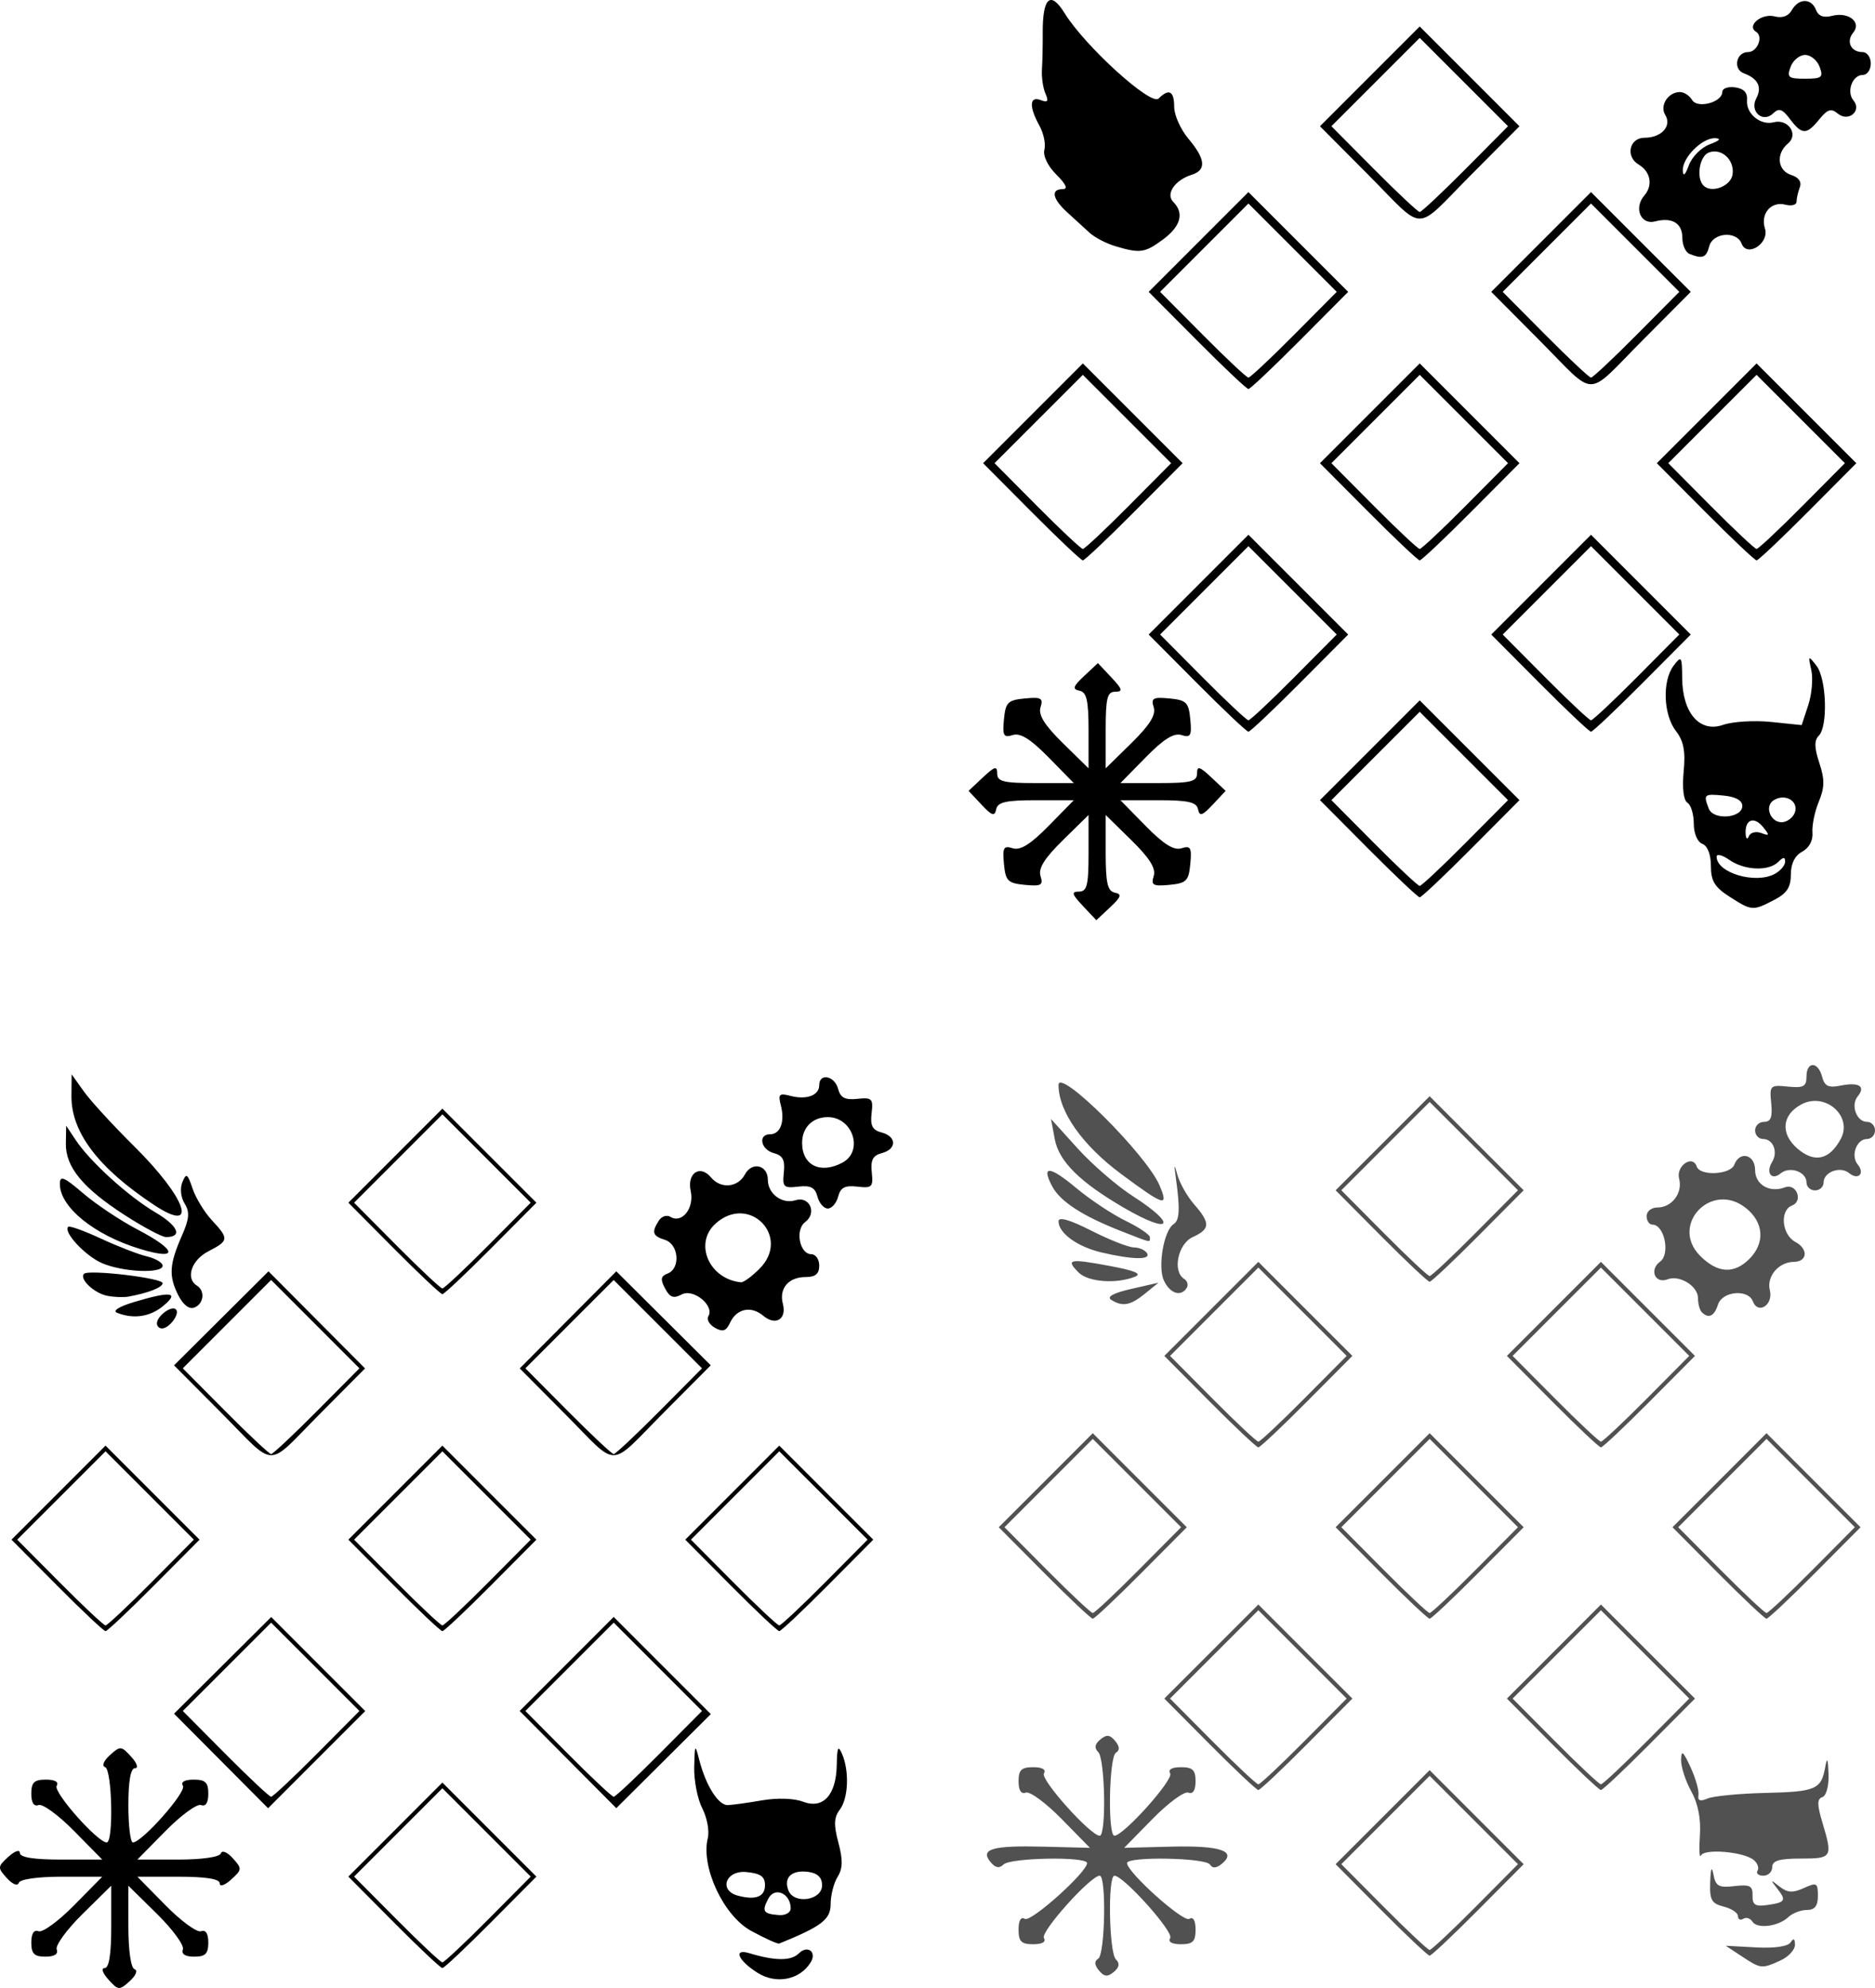 <?xml version="1.0" encoding="UTF-8" standalone="no"?>
<!-- Created with Inkscape (http://www.inkscape.org/) -->

<svg
   xmlns:dc="http://purl.org/dc/elements/1.1/"
   xmlns:cc="http://creativecommons.org/ns#"
   xmlns:rdf="http://www.w3.org/1999/02/22-rdf-syntax-ns#"
   xmlns:svg="http://www.w3.org/2000/svg"
   xmlns="http://www.w3.org/2000/svg"
   xmlns:sodipodi="http://sodipodi.sourceforge.net/DTD/sodipodi-0.dtd"
   xmlns:inkscape="http://www.inkscape.org/namespaces/inkscape"
   version="1.1"
   id="svg99"
   width="328.393"
   height="348.093"
   viewBox="0 0 328.393 348.093"
   sodipodi:docname="alignment.svg"
   inkscape:version="0.92.3 (2405546, 2018-03-11)">
  <defs
     id="defs103" />
  <sodipodi:namedview
     pagecolor="#ffffff"
     bordercolor="#666666"
     borderopacity="1"
     objecttolerance="10"
     gridtolerance="10"
     guidetolerance="10"
     inkscape:pageopacity="0"
     inkscape:pageshadow="2"
     inkscape:window-width="1920"
     inkscape:window-height="983"
     id="namedview101"
     showgrid="false"
     inkscape:zoom="1.7350305"
     inkscape:cx="160.62663"
     inkscape:cy="160.53718"
     inkscape:window-x="0"
     inkscape:window-y="27"
     inkscape:window-maximized="1"
     inkscape:current-layer="svg99" />
  <path
     inkscape:connector-curvature="0"
     id="path165"
     d="m 192.477,345.035 c -0.806,-0.972 -0.848,-1.629 -0.133,-2.071 1.205,-0.745 1.453,-14.53 0.261,-14.53 -1.601,0 -10.425,9.847 -9.772,10.904 0.423,0.685 -0.281,1.096 -1.882,1.096 -2.079,0 -2.559,-0.48 -2.559,-2.559 0,-1.6 0.41,-2.305 1.096,-1.882 1.057,0.653 10.904,-8.171 10.904,-9.772 0,-1.182 -13.439,-0.949 -14.642,0.255 -0.723,0.723 -1.412,0.597 -2.249,-0.411 -1.914,-2.307 0.258,-2.943 9.279,-2.716 l 8.112,0.204 -4.981,-5.078 c -2.739,-2.793 -5.552,-4.859 -6.25,-4.591 -0.815,0.313 -1.269,-0.397 -1.269,-1.982 0,-1.982 0.505,-2.469 2.559,-2.469 1.6,0 2.305,0.41 1.882,1.096 -0.653,1.057 8.171,10.904 9.772,10.904 1.182,0 0.949,-13.439 -0.255,-14.642 -0.723,-0.723 -0.611,-1.401 0.367,-2.212 1.091,-0.905 1.677,-0.848 2.591,0.253 0.806,0.972 0.848,1.629 0.133,2.071 -1.205,0.745 -1.453,14.53 -0.261,14.53 1.601,0 10.425,-9.847 9.772,-10.904 -0.423,-0.685 0.281,-1.096 1.882,-1.096 2.054,0 2.559,0.487 2.559,2.469 0,1.584 -0.455,2.294 -1.269,1.982 -0.698,-0.268 -3.511,1.798 -6.25,4.591 l -4.981,5.078 8.301,-0.209 c 8.533,-0.215 11.482,0.781 8.831,2.981 -0.988,0.82 -1.661,0.871 -2.101,0.158 -0.745,-1.205 -14.53,-1.453 -14.53,-0.261 0,1.601 9.847,10.425 10.904,9.772 0.685,-0.423 1.096,0.281 1.096,1.882 0,2.079 -0.48,2.559 -2.559,2.559 -1.6,0 -2.305,-0.41 -1.882,-1.096 0.653,-1.057 -8.171,-10.904 -9.772,-10.904 -1.182,0 -0.949,13.439 0.255,14.642 0.723,0.723 0.611,1.401 -0.367,2.212 -1.091,0.905 -1.677,0.848 -2.591,-0.253 z m 112.595,-2.474 -2.82,-1.86 5.311,0.286 c 3.258,0.176 5.599,-0.166 6.055,-0.884 0.505,-0.794 0.749,-0.659 0.759,0.42 0.008,0.874 -1.131,2.112 -2.532,2.75 -3.293,1.5 -3.442,1.485 -6.773,-0.712 z m -63.187,-8.135 -7.961,-8.008 8.234,-8.234 8.234,-8.234 8.234,8.234 8.234,8.234 -7.961,8.008 c -4.379,4.404 -8.207,8.008 -8.508,8.008 -0.301,0 -4.129,-3.604 -8.508,-8.008 z m 16.516,-0.501 7.458,-7.509 -7.733,-7.733 -7.733,-7.733 -7.733,7.733 -7.733,7.733 7.458,7.509 c 4.102,4.13 7.706,7.509 8.008,7.509 0.303,0 3.906,-3.379 8.008,-7.509 z m 48.511,2.54 c -0.362,-0.585 -1.077,-0.805 -1.589,-0.489 -0.512,0.316 -0.931,0.107 -0.931,-0.465 0,-0.572 -1.125,-1.322 -2.5,-1.667 -2.13,-0.535 -2.48,-1.166 -2.364,-4.269 0.094,-2.517 0.274,-2.916 0.583,-1.292 0.378,1.991 0.938,2.292 3.669,1.974 2.707,-0.316 3.214,-0.052 3.167,1.65 -0.044,1.598 0.473,1.953 2.445,1.679 3.32,-0.462 3.534,-0.787 1.893,-2.878 -1.271,-1.62 -1.238,-1.653 0.387,-0.377 1.389,1.091 2.321,1.15 4.25,0.271 2.265,-1.032 2.47,-0.92 2.47,1.353 0,1.781 -0.543,2.479 -1.929,2.479 -1.061,0 -2.523,0.562 -3.25,1.25 -1.75,1.656 -5.476,2.118 -6.302,0.782 z m 0.91,-8.918 c 0.301,-0.488 -0.01,-1.334 -0.691,-1.881 -1.789,-1.436 -8.617,-2.014 -9.211,-0.779 -0.277,0.576 -0.366,-0.978 -0.197,-3.453 0.202,-2.967 -0.313,-5.618 -1.512,-7.78 -1,-1.804 -1.801,-4.279 -1.779,-5.5 0.032,-1.793 0.35,-1.547 1.655,1.28 0.889,1.925 1.512,4.124 1.386,4.886 -0.164,0.984 0.298,1.158 1.595,0.6 1.004,-0.432 5.557,-0.873 10.119,-0.98 8.853,-0.207 9.786,-0.608 10.485,-4.506 0.334,-1.863 0.483,-1.565 0.585,1.167 0.078,2.093 -0.384,3.84 -1.076,4.071 -0.949,0.316 -0.949,1.281 0,4.449 1.832,6.114 1.712,6.313 -3.788,6.313 -3.778,0 -5,0.367 -5,1.5 0,0.825 -0.702,1.5 -1.559,1.5 -0.857,0 -1.312,-0.399 -1.011,-0.887 z m -95.938,-22.121 -7.961,-8.008 8.234,-8.234 8.234,-8.234 8.234,8.234 8.234,8.234 -7.961,8.008 c -4.379,4.404 -8.207,8.008 -8.508,8.008 -0.301,0 -4.129,-3.604 -8.508,-8.008 z m 16.516,-0.501 7.458,-7.509 -7.733,-7.733 -7.733,-7.733 -7.733,7.733 -7.733,7.733 7.458,7.509 c 4.102,4.13 7.706,7.509 8.008,7.509 0.303,0 3.906,-3.379 8.008,-7.509 z m 43.484,0.501 -7.961,-8.008 8.234,-8.234 8.234,-8.234 8.234,8.234 8.234,8.234 -7.961,8.008 c -4.379,4.404 -8.207,8.008 -8.508,8.008 -0.301,0 -4.129,-3.604 -8.508,-8.008 z m 16.516,-0.501 7.458,-7.509 -7.733,-7.733 -7.733,-7.733 -7.733,7.733 -7.733,7.733 7.458,7.509 c 4.102,4.13 7.706,7.509 8.008,7.509 0.303,0 3.906,-3.379 8.008,-7.509 z M 182.885,275.426 l -7.961,-8.008 8.234,-8.234 8.234,-8.234 8.234,8.234 8.234,8.234 -7.961,8.008 c -4.379,4.404 -8.207,8.008 -8.508,8.008 -0.301,0 -4.129,-3.604 -8.508,-8.008 z m 16.516,-0.501 7.458,-7.509 -7.733,-7.733 -7.733,-7.733 -7.733,7.733 -7.733,7.733 7.458,7.509 c 4.102,4.13 7.706,7.509 8.008,7.509 0.303,0 3.906,-3.379 8.008,-7.509 z m 42.484,0.501 -7.961,-8.008 8.234,-8.234 8.234,-8.234 8.234,8.234 8.234,8.234 -7.961,8.008 c -4.379,4.404 -8.207,8.008 -8.508,8.008 -0.301,0 -4.129,-3.604 -8.508,-8.008 z m 16.516,-0.501 7.458,-7.509 -7.733,-7.733 -7.733,-7.733 -7.733,7.733 -7.733,7.733 7.458,7.509 c 4.102,4.13 7.706,7.509 8.008,7.509 0.303,0 3.906,-3.379 8.008,-7.509 z m 42.484,0.501 -7.961,-8.008 8.234,-8.234 8.234,-8.234 8.234,8.234 8.234,8.234 -7.961,8.008 c -4.379,4.404 -8.207,8.008 -8.508,8.008 -0.301,0 -4.129,-3.604 -8.508,-8.008 z m 16.516,-0.501 7.458,-7.509 -7.733,-7.733 -7.733,-7.733 -7.733,7.733 -7.733,7.733 7.458,7.509 c 4.102,4.13 7.706,7.509 8.008,7.509 0.303,0 3.906,-3.379 8.008,-7.509 z M 211.885,245.426 l -7.961,-8.008 8.234,-8.234 8.234,-8.234 8.234,8.234 8.234,8.234 -7.961,8.008 c -4.379,4.404 -8.207,8.008 -8.508,8.008 -0.301,0 -4.129,-3.604 -8.508,-8.008 z m 16.516,-0.501 7.458,-7.509 -7.733,-7.733 -7.733,-7.733 -7.733,7.733 -7.733,7.733 7.458,7.509 c 4.102,4.13 7.706,7.509 8.008,7.509 0.303,0 3.906,-3.379 8.008,-7.509 z m 43.484,0.501 -7.961,-8.008 8.234,-8.234 8.234,-8.234 8.234,8.234 8.234,8.234 -7.961,8.008 c -4.379,4.404 -8.207,8.008 -8.508,8.008 -0.301,0 -4.129,-3.604 -8.508,-8.008 z m 16.516,-0.501 7.458,-7.509 -7.733,-7.733 -7.733,-7.733 -7.733,7.733 -7.733,7.733 7.458,7.509 c 4.102,4.13 7.706,7.509 8.008,7.509 0.303,0 3.906,-3.379 8.008,-7.509 z m 9.658,-15.158 c -0.367,-0.367 -0.667,-1.476 -0.667,-2.465 0,-2.114 -3.218,-4.106 -5.326,-3.297 -2.202,0.845 -3.26,-1.67 -1.304,-3.1 1.813,-1.326 0.744,-6.472 -1.345,-6.472 -0.564,0 -1.025,-0.675 -1.025,-1.5 0,-0.825 0.845,-1.5 1.878,-1.5 2.555,0 4.475,-2.543 3.818,-5.056 -0.582,-2.226 2.365,-4.261 3.078,-2.124 0.572,1.715 5.907,1.456 6.588,-0.32 0.949,-2.473 3.638,-1.783 3.638,0.933 0,2.578 2.554,4.059 5.23,3.033 0.872,-0.335 1.771,0.095 2.124,1.015 0.36,0.938 9.1e-4,1.83 -0.871,2.164 -2.205,0.846 -1.82,5.105 0.578,6.388 2.288,1.224 2.12,3.459 -0.261,3.483 -2.68,0.026 -4.822,2.548 -4.215,4.964 0.642,2.558 -2.057,4.337 -2.97,1.958 -0.848,-2.21 -5.366,-1.794 -6.114,0.563 -0.65,2.047 -1.649,2.517 -2.833,1.333 z m 8.333,-9.333 c 2.799,-2.799 2.531,-6.437 -0.657,-8.945 -6.022,-4.737 -13.349,3.03 -7.95,8.428 3.035,3.035 5.917,3.208 8.608,0.517 z m -111.777,7.159 c -0.829,-0.526 0.4,-1.193 3.5,-1.901 l 4.777,-1.09 -2.361,1.916 c -2.562,2.079 -3.939,2.329 -5.916,1.075 z m 9.22,-3.409 c -1.098,-2.395 0.015,-8.77 1.718,-9.84 1.038,-0.652 1.143,-2.653 0.413,-7.91 -0.361,-2.598 -0.304,-2.807 0.22,-0.813 0.388,1.478 1.718,3.844 2.956,5.258 2.878,3.288 2.832,4.333 -0.25,5.737 -2.604,1.187 -3.585,6.03 -1.484,7.328 0.559,0.345 0.757,1.047 0.441,1.559 -1.012,1.638 -2.951,1 -4.014,-1.319 z m -14.919,-1.369 c -2.326,-2.326 -1.656,-2.47 5.397,-1.158 4.483,0.834 5.766,1.384 4.442,1.905 -3.285,1.292 -8.171,0.921 -9.839,-0.746 z m 52.968,-6.389 -7.961,-8.008 8.234,-8.234 8.234,-8.234 8.234,8.234 8.234,8.234 -7.961,8.008 c -4.379,4.404 -8.207,8.008 -8.508,8.008 -0.301,0 -4.129,-3.604 -8.508,-8.008 z m 16.516,-0.501 7.458,-7.509 -7.733,-7.733 -7.733,-7.733 -7.733,7.733 -7.733,7.733 7.458,7.509 c 4.102,4.13 7.706,7.509 8.008,7.509 0.303,0 3.906,-3.379 8.008,-7.509 z m -65.458,3.382 c -4.234,-0.992 -7.55,-3.389 -7.55,-5.458 0,-0.841 1.952,-0.284 5.75,1.642 3.163,1.604 6.511,2.922 7.441,2.929 0.93,0.007 1.969,0.463 2.309,1.013 0.742,1.2 -2.508,1.149 -7.95,-0.126 z m 3.39,-3.752 c -6.703,-2.623 -10.623,-5.162 -12.03,-7.79 -2.01,-3.756 -0.491,-3.66 4.206,0.268 2.411,2.016 6.296,4.595 8.634,5.732 2.337,1.137 4.25,2.427 4.25,2.868 0,0.978 0.422,1.068 -5.06,-1.077 z m 0.56,-4.049 c -7.786,-4.528 -11.435,-8.15 -12.165,-12.073 l -0.651,-3.5 4.655,5.144 c 2.56,2.829 6.906,6.589 9.658,8.354 8.002,5.135 6.749,6.871 -1.498,2.075 z m -0.5,-5.919 c -6.826,-5.057 -11,-10.979 -11,-15.607 0,-3.131 15.432,12.212 17.702,17.6 1.618,3.842 0.876,3.621 -6.702,-1.993 z m 120,1.453 c 0,-1.877 -2.943,-2.899 -4.538,-1.576 -1.576,1.308 -2.644,-0.119 -1.489,-1.988 1.091,-1.765 0.2,-4.043 -1.58,-4.043 -0.766,0 -1.393,-0.675 -1.393,-1.5 0,-0.825 0.709,-1.5 1.575,-1.5 1.177,0 1.493,-0.821 1.25,-3.25 -0.312,-3.121 -0.197,-3.237 2.925,-2.925 2.727,0.273 3.25,-0.008 3.25,-1.75 0,-2.703 2.027,-2.687 2.736,0.021 0.439,1.677 1.097,1.987 3.288,1.549 3.174,-0.635 4.395,0.146 2.95,1.886 -1.277,1.539 -0.206,4.469 1.633,4.469 0.766,0 1.393,0.675 1.393,1.5 0,0.825 -0.627,1.5 -1.393,1.5 -1.839,0 -2.91,2.93 -1.633,4.469 1.312,1.581 0.075,2.817 -1.505,1.505 -1.539,-1.277 -4.469,-0.206 -4.469,1.633 0,0.766 -0.675,1.393 -1.5,1.393 -0.825,0 -1.5,-0.627 -1.5,-1.393 z m 6.012,-7.63 c 2.135,-3.989 -2.752,-8.257 -6.907,-6.034 -3.428,1.834 -3.715,5.136 -0.674,7.751 2.981,2.564 5.608,1.968 7.581,-1.718 z"
     style="fill:#515151;fill-opacity:1" />
  <path
     style="fill:#000000"
     d="m 18.99,346.618 c -1.028,-1.136 -1.316,-2.008 -0.662,-2.008 0.767,0 1.155,-2.426 1.155,-7.212 v -7.212 l -5.018,4.943 c -2.76,2.719 -4.799,5.514 -4.531,6.212 0.313,0.815 -0.397,1.269 -1.982,1.269 -1.958,0 -2.469,-0.51 -2.469,-2.469 0,-1.584 0.455,-2.294 1.269,-1.982 0.698,0.268 3.494,-1.771 6.212,-4.531 l 4.943,-5.018 h -7.129 c -4.203,0 -7.276,0.442 -7.488,1.077 -0.204,0.612 -1.107,0.25 -2.091,-0.838 -1.648,-1.821 -1.635,-2.003 0.276,-3.732 1.136,-1.028 2.008,-1.316 2.008,-0.662 0,0.767 2.426,1.155 7.212,1.155 h 7.212 l -4.943,-5.018 c -2.719,-2.76 -5.514,-4.799 -6.212,-4.531 -0.815,0.313 -1.269,-0.397 -1.269,-1.982 0,-1.982 0.505,-2.469 2.559,-2.469 1.597,0 2.305,0.411 1.883,1.093 -0.655,1.06 7.173,9.907 8.766,9.907 1.226,0 0.95,-12.781 -0.285,-13.192 -0.612,-0.204 -0.25,-1.107 0.838,-2.091 1.821,-1.648 2.003,-1.635 3.732,0.276 1.028,1.136 1.316,2.008 0.662,2.008 -0.755,0 -1.155,2.252 -1.155,6.5 0,3.575 0.356,6.5 0.792,6.5 1.593,0 9.421,-8.847 8.766,-9.907 -0.422,-0.682 0.286,-1.093 1.883,-1.093 2.054,0 2.559,0.487 2.559,2.469 0,1.584 -0.455,2.294 -1.269,1.982 -0.698,-0.268 -3.494,1.771 -6.212,4.531 l -4.943,5.018 h 7.129 c 4.203,0 7.276,-0.442 7.488,-1.077 0.204,-0.612 1.107,-0.25 2.091,0.838 1.648,1.821 1.635,2.003 -0.276,3.732 -1.136,1.028 -2.008,1.316 -2.008,0.662 0,-0.767 -2.426,-1.155 -7.212,-1.155 h -7.212 l 4.943,5.018 c 2.719,2.76 5.514,4.799 6.212,4.531 0.815,-0.313 1.269,0.397 1.269,1.982 0,1.958 -0.51,2.469 -2.469,2.469 -1.584,0 -2.294,-0.455 -1.982,-1.269 0.268,-0.698 -1.771,-3.494 -4.531,-6.212 l -5.018,-4.943 v 7.129 c 0,4.202 0.442,7.276 1.077,7.488 0.612,0.204 0.25,1.107 -0.838,2.091 -1.821,1.648 -2.003,1.635 -3.732,-0.276 z m 113.688,-1.182 c -3.426,-2.169 -4.324,-4.302 -1.445,-3.433 4.537,1.369 7.334,1.379 8.682,0.032 1.526,-1.526 3.195,-0.248 2.064,1.582 -1.896,3.068 -6.046,3.88 -9.3,1.819 z m -63.703,-8.835 -7.961,-8.008 8.234,-8.234 8.234,-8.234 8.234,8.234 8.234,8.234 -7.961,8.008 c -4.379,4.404 -8.207,8.008 -8.508,8.008 -0.301,0 -4.129,-3.604 -8.508,-8.008 z m 16.516,-0.501 7.458,-7.509 -7.733,-7.733 -7.733,-7.733 -7.733,7.733 -7.733,7.733 7.458,7.509 c 4.102,4.13 7.706,7.509 8.008,7.509 0.303,0 3.906,-3.379 8.008,-7.509 z m 46.035,1.976 c -4.821,-2.637 -8.809,-11.197 -7.561,-16.227 0.308,-1.242 -0.124,-3.582 -0.961,-5.2 -0.837,-1.618 -1.475,-4.877 -1.419,-7.241 0.096,-4.01 0.154,-4.098 0.871,-1.3 1.168,4.56 3.355,8.024 5.027,7.962 0.825,-0.031 3.525,-0.405 6,-0.832 2.647,-0.457 5.592,-0.36 7.151,0.235 3.537,1.349 5.824,-1.14 5.919,-6.443 0.056,-3.105 0.249,-3.505 0.93,-1.921 1.295,3.013 1.103,7.781 -0.393,9.751 -1.034,1.362 -1.09,2.646 -0.251,5.788 0.809,3.032 0.775,4.522 -0.139,5.986 -0.669,1.072 -1.217,3.218 -1.217,4.769 0,2.69 -1.571,3.896 -9,6.909 -0.275,0.112 -2.506,-0.894 -4.957,-2.235 z m 6.957,-3.908 c 0,-2.622 -2.765,-3.868 -3.895,-1.756 -1.211,2.262 -0.928,2.708 1.845,2.917 1.127,0.085 2.05,-0.438 2.05,-1.161 z m -4.5,-4.074 c 0,-1.51 -0.779,-2.061 -3.25,-2.3 -3.627,-0.35 -4.922,3.22 -1.5,4.134 3.109,0.831 4.75,0.197 4.75,-1.835 z m 10,0.014 c 0,-1.342 -0.778,-2.11 -2.365,-2.335 -2.923,-0.414 -4.414,0.943 -3.54,3.222 0.966,2.517 5.905,1.776 5.905,-0.887 z m -105.265,-21.764 -8.236,-8.279 8.508,-8.464 8.508,-8.464 8.235,8.235 8.235,8.235 -8.507,8.507 -8.507,8.507 z m 16.774,-1.245 7.458,-7.509 -7.733,-7.733 -7.733,-7.733 -7.733,7.733 -7.733,7.733 7.458,7.509 c 4.102,4.13 7.706,7.509 8.008,7.509 0.303,0 3.906,-3.379 8.008,-7.509 z m 43.985,1.002 -8.464,-8.508 8.235,-8.235 8.235,-8.235 8.507,8.507 8.507,8.507 -8.279,8.236 -8.279,8.236 z m 16.015,-1.002 7.458,-7.509 -7.733,-7.733 -7.733,-7.733 -7.733,7.733 -7.733,7.733 7.458,7.509 c 4.102,4.13 7.706,7.509 8.008,7.509 0.303,0 3.906,-3.379 8.008,-7.509 z M 9.975,277.602 l -7.961,-8.008 8.234,-8.234 8.234,-8.234 8.234,8.234 8.234,8.234 -7.961,8.008 c -4.379,4.404 -8.207,8.008 -8.508,8.008 -0.301,0 -4.129,-3.604 -8.508,-8.008 z m 16.516,-0.501 7.458,-7.509 -7.733,-7.733 -7.733,-7.733 -7.733,7.733 -7.733,7.733 7.458,7.509 c 4.102,4.13 7.706,7.509 8.008,7.509 0.303,0 3.906,-3.379 8.008,-7.509 z m 42.484,0.501 -7.961,-8.008 8.234,-8.234 8.234,-8.234 8.234,8.234 8.234,8.234 -7.961,8.008 c -4.379,4.404 -8.207,8.008 -8.508,8.008 -0.301,0 -4.129,-3.604 -8.508,-8.008 z m 16.516,-0.501 7.458,-7.509 -7.733,-7.733 -7.733,-7.733 -7.733,7.733 -7.733,7.733 7.458,7.509 c 4.102,4.13 7.706,7.509 8.008,7.509 0.303,0 3.906,-3.379 8.008,-7.509 z m 42.484,0.501 -7.961,-8.008 8.234,-8.234 8.234,-8.234 8.234,8.234 8.234,8.234 -7.961,8.008 c -4.379,4.404 -8.207,8.008 -8.508,8.008 -0.301,0 -4.129,-3.604 -8.508,-8.008 z m 16.516,-0.501 7.458,-7.509 -7.733,-7.733 -7.733,-7.733 -7.733,7.733 -7.733,7.733 7.458,7.509 c 4.102,4.13 7.706,7.509 8.008,7.509 0.303,0 3.906,-3.379 8.008,-7.509 z m -105.781,-29.763 -8.229,-8.271 8.272,-8.229 8.272,-8.229 8.456,8.5 8.456,8.5 -7.954,8.001 c -9.565,9.621 -7.399,9.655 -17.273,-0.271 z m 16.781,-0.237 7.458,-7.509 -7.733,-7.733 -7.733,-7.733 -7.733,7.733 -7.733,7.733 7.458,7.509 c 4.102,4.13 7.706,7.509 8.008,7.509 0.303,0 3.906,-3.379 8.008,-7.509 z m 43.491,0.508 -7.954,-8.001 8.456,-8.5 8.456,-8.5 8.272,8.229 8.272,8.229 -8.229,8.271 c -9.874,9.926 -7.709,9.892 -17.273,0.271 z m 16.509,-0.508 7.458,-7.509 -7.733,-7.733 -7.733,-7.733 -7.733,7.733 -7.733,7.733 7.458,7.509 c 4.102,4.13 7.706,7.509 8.008,7.509 0.303,0 3.906,-3.379 8.008,-7.509 z m 9.721,-14.607 c -0.974,-0.554 -1.492,-1.459 -1.152,-2.009 1.139,-1.842 -2.613,-4.926 -4.661,-3.831 -1.43,0.765 -2.071,0.535 -2.917,-1.047 -0.856,-1.6 -0.76,-2.152 0.458,-2.62 2.276,-0.873 1.946,-5.116 -0.457,-5.878 -2.201,-0.699 -2.402,-1.317 -1.096,-3.378 0.48,-0.758 1.393,-1.057 2.029,-0.664 2.018,1.247 4.213,-1.521 3.561,-4.491 -0.694,-3.159 1.628,-4.731 3.556,-2.408 1.699,2.047 4.697,1.783 5.931,-0.522 1.24,-2.316 4.02,-1.661 4.02,0.947 0,2.448 2.515,4.304 4.834,3.568 2.48,-0.787 3.823,2.236 1.699,3.824 -1.802,1.347 -0.978,5.623 1.084,5.623 0.761,0 1.383,0.9 1.383,2 0,1.439 -0.667,2 -2.378,2 -3.002,0 -4.699,1.992 -3.993,4.689 0.707,2.702 -1.281,3.906 -3.442,2.085 -2.119,-1.786 -4.658,-1.253 -5.806,1.22 -0.685,1.476 -1.275,1.674 -2.652,0.891 z m 7.816,-10.34 c 5.603,-5.603 -1.838,-13.211 -7.717,-7.89 -3.826,3.463 -1.107,9.713 4.467,10.266 0.438,0.043 1.9,-1.026 3.25,-2.376 z m -105.545,9.577 c 0,-1.303 2.583,-3.206 3.333,-2.456 0.75,0.75 -1.152,3.333 -2.456,3.333 -0.483,0 -0.878,-0.395 -0.878,-0.878 z m -6.957,-1.854 c -0.883,-0.347 0.299,-1.098 3,-1.906 6.416,-1.918 7.96,-1.715 5.096,0.67 -2.317,1.931 -5.209,2.372 -8.096,1.235 z m 10.661,-3.161 c -1.657,-3.322 -1.526,-5.35 0.673,-10.353 1.298,-2.954 1.399,-4.141 0.477,-5.618 -0.673,-1.078 -0.841,-2.671 -0.395,-3.755 0.678,-1.648 0.9,-1.508 1.783,1.118 0.555,1.65 2.077,4.15 3.384,5.555 3.028,3.257 2.992,3.575 -0.625,5.445 -2.96,1.531 -4.031,4.745 -2,6 1.481,0.915 1.212,3.205 -0.452,3.843 -0.918,0.352 -1.964,-0.47 -2.845,-2.235 z m -12.381,0.183 c -2.284,-0.432 -4.977,-2.97 -4.091,-3.856 0.801,-0.801 13.768,0.739 13.768,1.636 0,0.741 -2.503,1.726 -6,2.36 -0.825,0.15 -2.48,0.087 -3.677,-0.139 z m 50.169,-8.299 -7.961,-8.008 8.234,-8.234 8.234,-8.234 8.234,8.234 8.234,8.234 -7.961,8.008 c -4.379,4.404 -8.207,8.008 -8.508,8.008 -0.301,0 -4.129,-3.604 -8.508,-8.008 z m 16.516,-0.501 7.458,-7.509 -7.733,-7.733 -7.733,-7.733 -7.733,7.733 -7.733,7.733 7.458,7.509 c 4.102,4.13 7.706,7.509 8.008,7.509 0.303,0 3.906,-3.379 8.008,-7.509 z m -67.63,3.072 c -2.939,-1.279 -6.824,-5.451 -5.919,-6.356 0.227,-0.227 2.804,0.698 5.727,2.057 2.923,1.358 6.551,2.763 8.064,3.122 1.512,0.359 2.75,1.093 2.75,1.633 0,1.428 -6.982,1.128 -10.622,-0.456 z m 6.622,-2.498 c -7.996,-2.441 -14,-7.315 -14,-11.365 0,-1.539 0.699,-1.257 4.095,1.649 2.252,1.928 6.526,4.775 9.498,6.328 7.034,3.675 7.251,5.477 0.408,3.388 z m -2.662,-5.925 c -7.33,-4.737 -10.354,-8.42 -10.285,-12.525 l 0.052,-3.115 1.662,2.5 c 2.533,3.81 9.241,9.896 13.983,12.688 3.967,2.336 4.813,4.312 1.846,4.312 -0.707,0 -3.974,-1.737 -7.258,-3.86 z m 5.145,-1.775 C 17.207,204.517 12.461,198.256 12.514,191.91 l 0.032,-3.8 2.139,3 c 1.177,1.65 5.097,5.925 8.712,9.5 9.298,9.195 11.51,15.621 3.567,10.365 z m 116.207,-1.446 c -0.419,-1.602 -1.194,-2.005 -3.367,-1.75 -2.566,0.301 -2.795,0.073 -2.522,-2.499 0.229,-2.155 -0.189,-2.958 -1.75,-3.367 -2.292,-0.599 -2.831,-3.303 -0.657,-3.303 1.803,0 2.626,-2.213 1.881,-5.061 -0.51,-1.949 -0.284,-2.175 1.665,-1.665 2.849,0.745 5.061,-0.077 5.061,-1.881 0,-2.173 2.703,-1.635 3.303,0.657 0.408,1.561 1.211,1.979 3.367,1.75 2.573,-0.273 2.8,-0.044 2.499,2.522 -0.255,2.173 0.148,2.948 1.75,3.367 2.671,0.699 2.69,2.918 0.031,3.614 -1.561,0.408 -1.979,1.211 -1.75,3.367 0.273,2.573 0.044,2.8 -2.522,2.499 -2.173,-0.255 -2.948,0.148 -3.367,1.75 -0.299,1.145 -1.114,2.081 -1.811,2.081 -0.697,0 -1.512,-0.936 -1.811,-2.081 z m 4.377,-5.954 c 3.747,-2.005 1.827,-7.965 -2.566,-7.965 -2.68,0 -4.5,1.82 -4.5,4.5 0,3.953 3.211,5.528 7.066,3.465 z"
     id="path157"
     inkscape:connector-curvature="0" />
  <path
     style="fill:#000000"
     d="m 189.658,158.625 c -1.947,-2.073 -2.065,-2.506 -0.68,-2.506 1.399,0 1.674,-1.102 1.674,-6.708 v -6.708 l -4.501,4.417 c -3.218,3.158 -4.333,4.948 -3.91,6.278 0.507,1.598 0.119,1.816 -2.749,1.541 -2.978,-0.285 -3.374,-0.681 -3.66,-3.66 -0.275,-2.868 -0.057,-3.256 1.541,-2.749 1.33,0.422 3.12,-0.692 6.278,-3.91 l 4.417,-4.501 h -6.635 c -5.258,0 -6.702,0.329 -6.958,1.588 -0.263,1.291 -0.744,1.138 -2.579,-0.82 l -2.256,-2.408 2.506,-2.354 c 2.073,-1.947 2.506,-2.065 2.506,-0.68 0,1.399 1.102,1.674 6.708,1.674 h 6.708 l -4.417,-4.501 c -3.158,-3.218 -4.948,-4.333 -6.278,-3.91 -1.598,0.507 -1.816,0.119 -1.541,-2.749 0.285,-2.978 0.681,-3.374 3.66,-3.66 2.868,-0.275 3.256,-0.057 2.749,1.541 -0.422,1.33 0.692,3.12 3.91,6.278 l 4.501,4.417 v -6.635 c 0,-5.258 -0.329,-6.702 -1.588,-6.958 -1.291,-0.263 -1.138,-0.744 0.82,-2.579 l 2.408,-2.256 2.354,2.506 c 1.947,2.073 2.065,2.506 0.68,2.506 -1.399,0 -1.674,1.102 -1.674,6.708 v 6.708 l 4.501,-4.417 c 3.218,-3.158 4.333,-4.948 3.91,-6.278 -0.507,-1.598 -0.119,-1.816 2.749,-1.541 2.978,0.285 3.374,0.681 3.66,3.66 0.275,2.868 0.057,3.256 -1.541,2.749 -1.33,-0.422 -3.12,0.692 -6.278,3.91 l -4.417,4.501 h 6.708 c 5.607,0 6.708,-0.275 6.708,-1.674 0,-1.385 0.433,-1.267 2.506,0.68 l 2.506,2.354 -2.256,2.408 c -1.835,1.959 -2.316,2.112 -2.579,0.82 -0.256,-1.258 -1.7,-1.588 -6.958,-1.588 h -6.635 l 4.417,4.501 c 3.158,3.218 4.948,4.333 6.278,3.91 1.598,-0.507 1.816,-0.119 1.541,2.749 -0.285,2.978 -0.681,3.374 -3.66,3.66 -2.868,0.275 -3.256,0.057 -2.749,-1.541 0.422,-1.33 -0.692,-3.12 -3.91,-6.278 l -4.501,-4.417 v 6.635 c 0,5.258 0.329,6.702 1.588,6.958 1.291,0.263 1.138,0.744 -0.82,2.579 l -2.408,2.256 z m 113.245,-1.621 c -2.588,-1.657 -3.25,-2.753 -3.25,-5.376 0,-2.006 -0.587,-3.52 -1.5,-3.87 -0.868,-0.333 -1.5,-1.828 -1.5,-3.548 0,-1.635 -0.502,-3.282 -1.115,-3.661 -0.679,-0.419 -0.936,-2.548 -0.658,-5.443 0.344,-3.576 0.006,-5.34 -1.363,-7.12 -2.203,-2.864 -2.407,-8.766 -0.396,-11.425 1.368,-1.809 1.47,-1.661 1.5,2.174 0.047,6.126 3.088,9.61 7.15,8.194 1.688,-0.588 5.478,-0.821 8.423,-0.517 l 5.355,0.553 1.147,-3.475 c 0.631,-1.912 0.872,-4.689 0.537,-6.172 -0.581,-2.567 -0.537,-2.603 0.905,-0.756 1.764,2.259 2.042,10.633 0.407,12.267 -0.811,0.811 -0.785,2.088 0.097,4.759 0.958,2.902 0.939,4.294 -0.094,6.787 -0.714,1.725 -1.214,4.161 -1.11,5.413 0.115,1.385 -0.59,2.694 -1.798,3.34 -1.29,0.691 -1.986,2.093 -1.986,4.002 0,2.243 -0.698,3.3 -2.95,4.465 -3.728,1.928 -3.887,1.916 -7.8,-0.589 z m 7.909,-3.97 c 1.012,-0.542 1.841,-1.509 1.841,-2.15 0,-0.867 -0.307,-0.858 -1.2,0.035 -1.674,1.674 -5.931,1.497 -8.577,-0.357 -1.222,-0.856 -2.223,-1.107 -2.223,-0.557 0,2.826 6.768,4.843 10.159,3.028 z m -2.345,-7.171 c 1.465,0.549 1.507,0.412 0.322,-1.045 -1.573,-1.934 -3.173,-1.353 -3.058,1.111 0.044,0.947 0.293,1.166 0.565,0.497 0.267,-0.657 1.244,-0.91 2.171,-0.563 z m 5.973,-3.879 c 0.366,-1.898 -1.908,-3.026 -3.774,-1.873 -1.815,1.122 -0.413,4.232 1.722,3.821 0.958,-0.184 1.881,-1.061 2.052,-1.948 z m -9.288,-0.864 c 0,-0.961 -1.167,-1.613 -3.25,-1.813 -3.472,-0.335 -3.589,-0.233 -2.622,2.286 0.801,2.086 5.872,1.678 5.872,-0.472 z m -65.507,7.493 -8.463,-8.507 8.735,-8.735 8.735,-8.735 8.735,8.735 8.735,8.735 -8.463,8.507 c -4.655,4.679 -8.708,8.507 -9.007,8.507 -0.299,0 -4.353,-3.828 -9.007,-8.507 z m 17.016,-1.001 7.458,-7.509 -7.733,-7.733 -7.733,-7.733 -7.733,7.733 -7.733,7.733 7.458,7.509 c 4.102,4.13 7.706,7.509 8.008,7.509 0.303,0 3.906,-3.379 8.008,-7.509 z m -47.016,-27.999 -8.463,-8.507 8.735,-8.735 8.735,-8.735 8.735,8.735 8.735,8.735 -8.463,8.507 c -4.655,4.679 -8.708,8.507 -9.007,8.507 -0.299,0 -4.353,-3.828 -9.007,-8.507 z m 17.016,-1.001 7.458,-7.509 -7.733,-7.733 -7.733,-7.733 -7.733,7.733 -7.733,7.733 7.458,7.509 c 4.102,4.13 7.706,7.509 8.008,7.509 0.303,0 3.906,-3.379 8.008,-7.509 z m 42.984,1.001 -8.463,-8.507 8.735,-8.735 8.735,-8.735 8.735,8.735 8.735,8.735 -8.463,8.507 c -4.655,4.679 -8.708,8.507 -9.007,8.507 -0.299,0 -4.353,-3.828 -9.007,-8.507 z m 17.016,-1.001 7.458,-7.509 -7.733,-7.733 -7.733,-7.733 -7.733,7.733 -7.733,7.733 7.458,7.509 c 4.102,4.13 7.706,7.509 8.008,7.509 0.303,0 3.906,-3.379 8.008,-7.509 z m -106.016,-28.999 -8.463,-8.507 8.735,-8.735 8.735,-8.735 8.735,8.735 8.735,8.735 -8.463,8.507 c -4.655,4.679 -8.708,8.507 -9.007,8.507 -0.299,0 -4.353,-3.828 -9.007,-8.507 z m 17.016,-1.001 7.458,-7.509 -7.733,-7.733 -7.733,-7.733 -7.733,7.733 -7.733,7.733 7.458,7.509 c 4.102,4.13 7.706,7.509 8.008,7.509 0.303,0 3.906,-3.379 8.008,-7.509 z m 41.984,1.001 -8.463,-8.507 8.735,-8.735 8.735,-8.735 8.735,8.735 8.735,8.735 -8.463,8.507 c -4.655,4.679 -8.708,8.507 -9.007,8.507 -0.299,0 -4.353,-3.828 -9.007,-8.507 z m 17.016,-1.001 7.458,-7.509 -7.733,-7.733 -7.733,-7.733 -7.733,7.733 -7.733,7.733 7.458,7.509 c 4.102,4.13 7.706,7.509 8.008,7.509 0.303,0 3.906,-3.379 8.008,-7.509 z m 41.984,1.001 -8.463,-8.507 8.735,-8.735 8.735,-8.735 8.735,8.735 8.735,8.735 -8.463,8.507 c -4.655,4.679 -8.708,8.507 -9.007,8.507 -0.299,0 -4.353,-3.828 -9.007,-8.507 z m 17.016,-1.001 7.458,-7.509 -7.733,-7.733 -7.733,-7.733 -7.733,7.733 -7.733,7.733 7.458,7.509 c 4.102,4.13 7.706,7.509 8.008,7.509 0.303,0 3.906,-3.379 8.008,-7.509 z m -106.016,-28.999 -8.463,-8.507 8.735,-8.735 8.735,-8.735 8.735,8.735 8.735,8.735 -8.463,8.507 c -4.655,4.679 -8.708,8.507 -9.007,8.507 -0.299,0 -4.353,-3.828 -9.007,-8.507 z m 17.016,-1.001 7.458,-7.509 -7.733,-7.733 -7.733,-7.733 -7.733,7.733 -7.733,7.733 7.458,7.509 c 4.102,4.13 7.706,7.509 8.008,7.509 0.303,0 3.906,-3.379 8.008,-7.509 z m 42.984,1.001 -8.463,-8.507 8.735,-8.735 8.735,-8.735 8.735,8.735 8.735,8.735 -8.463,8.507 c -10.161,10.214 -7.854,10.214 -18.015,0 z m 17.016,-1.001 7.458,-7.509 -7.733,-7.733 -7.733,-7.733 -7.733,7.733 -7.733,7.733 7.458,7.509 c 4.102,4.13 7.706,7.509 8.008,7.509 0.303,0 3.906,-3.379 8.008,-7.509 z M 295.902,44.458 c -0.688,-0.277 -1.25,-1.544 -1.25,-2.814 0,-2.567 -1.797,-3.651 -4.766,-2.875 -2.53,0.662 -3.786,-2.359 -1.889,-4.544 1.538,-1.772 1.098,-4.17 -0.992,-5.405 -2.364,-1.397 -1.644,-4.7 1.024,-4.7 2.967,0 4.826,-2.053 3.622,-4 -1.011,-1.635 0.51,-4 2.573,-4 0.73,0 1.688,0.62 2.128,1.378 0.923,1.59 5.3,0.421 5.3,-1.416 0,-0.606 1.012,-0.958 2.25,-0.782 1.53,0.218 2.195,0.943 2.078,2.267 -0.205,2.328 2.363,4.446 4.663,3.845 2.527,-0.661 4.423,2.119 2.521,3.698 -2.165,1.797 -1.865,4.763 0.56,5.533 1.309,0.415 1.862,1.207 1.5,2.149 -0.315,0.82 -0.572,1.957 -0.572,2.526 0,0.569 -0.883,0.804 -1.963,0.521 -2.487,-0.65 -4.394,1.578 -3.571,4.171 0.818,2.576 -3.133,5.14 -4.087,2.652 -0.877,-2.285 -5.039,-1.95 -5.668,0.457 -0.527,2.015 -1.168,2.263 -3.46,1.338 z m 7.548,-13.925 c 0.364,-2.548 -1.955,-4.673 -4.172,-3.823 -1.634,0.627 -2.242,4.461 -0.918,5.786 1.411,1.411 4.794,0.107 5.089,-1.963 z m -3.986,-5.271 c 1.73,-0.633 2.064,-1.012 0.938,-1.062 -2.259,-0.102 -5.773,3.412 -5.671,5.671 0.051,1.126 0.429,0.792 1.062,-0.938 0.542,-1.48 2.191,-3.129 3.671,-3.671 z M 195.29,43.09 c -1.574,-0.472 -3.599,-1.537 -4.5,-2.368 -0.901,-0.83 -2.65,-2.431 -3.887,-3.556 -2.578,-2.345 -2.912,-4.046 -0.795,-4.046 0.985,0 0.63,-0.825 -1.102,-2.556 -1.51,-1.51 -2.365,-3.29 -2.088,-4.348 0.258,-0.985 -0.131,-2.872 -0.863,-4.194 -1.851,-3.341 -1.762,-5.254 0.209,-4.498 1.247,0.479 1.436,0.22 0.836,-1.143 -0.426,-0.969 -0.701,-2.886 -0.611,-4.261 0.09,-1.375 0.152,-4.206 0.137,-6.29 -0.045,-6.271 1.347,-7.546 3.837,-3.516 3.564,5.766 15.125,16.271 16.449,14.947 1.824,-1.824 2.74,-1.334 2.74,1.465 0,1.433 1.125,3.943 2.5,5.577 2.992,3.556 3.172,5.47 0.59,6.289 -2.988,0.948 -4.641,3.378 -3.248,4.771 1.943,1.943 1.305,4.273 -1.802,6.57 -3.189,2.358 -4.019,2.472 -8.403,1.158 z m 44.355,-12.478 -8.463,-8.507 8.735,-8.735 8.735,-8.735 8.735,8.735 8.735,8.735 -8.463,8.507 c -10.161,10.214 -7.854,10.214 -18.015,0 z m 17.016,-1.001 7.458,-7.509 -7.733,-7.733 -7.733,-7.733 -7.733,7.733 -7.733,7.733 7.458,7.509 c 4.102,4.13 7.706,7.509 8.008,7.509 0.303,0 3.906,-3.379 8.008,-7.509 z m 56.828,-8.779 c -1.32,-1.756 -1.924,-1.96 -2.926,-0.986 -1.822,1.769 -4.188,-0.338 -2.959,-2.635 1.047,-1.956 0.295,-3.462 -2.184,-4.376 -1.943,-0.717 -1.352,-3.715 0.733,-3.715 1.647,0 2.731,-2.739 1.408,-3.557 -1.717,-1.061 0.976,-3.286 3.255,-2.69 1.335,0.349 2.423,-0.049 3.013,-1.103 1.178,-2.106 3.428,-2.125 4.229,-0.036 0.416,1.085 1.335,1.426 2.805,1.042 2.875,-0.752 5.231,1.108 3.716,2.934 -1.296,1.561 -0.41,3.411 1.633,3.411 0.793,0 1.441,0.9 1.441,2 0,1.1 -0.627,2 -1.393,2 -1.829,0 -2.913,2.927 -1.648,4.451 1.532,1.847 -0.873,3.866 -2.75,2.308 -1.152,-0.956 -1.796,-0.753 -3.234,1.024 -2.223,2.745 -3.031,2.734 -5.139,-0.07 z m 5.205,-9.129 C 318.27,10.557 317.126,9.62 316.152,9.62 c -0.974,0 -2.118,0.938 -2.542,2.083 -0.683,1.847 -0.395,2.083 2.542,2.083 2.936,0 3.225,-0.236 2.542,-2.083 z"
     id="path139"
     inkscape:connector-curvature="0" />
</svg>
